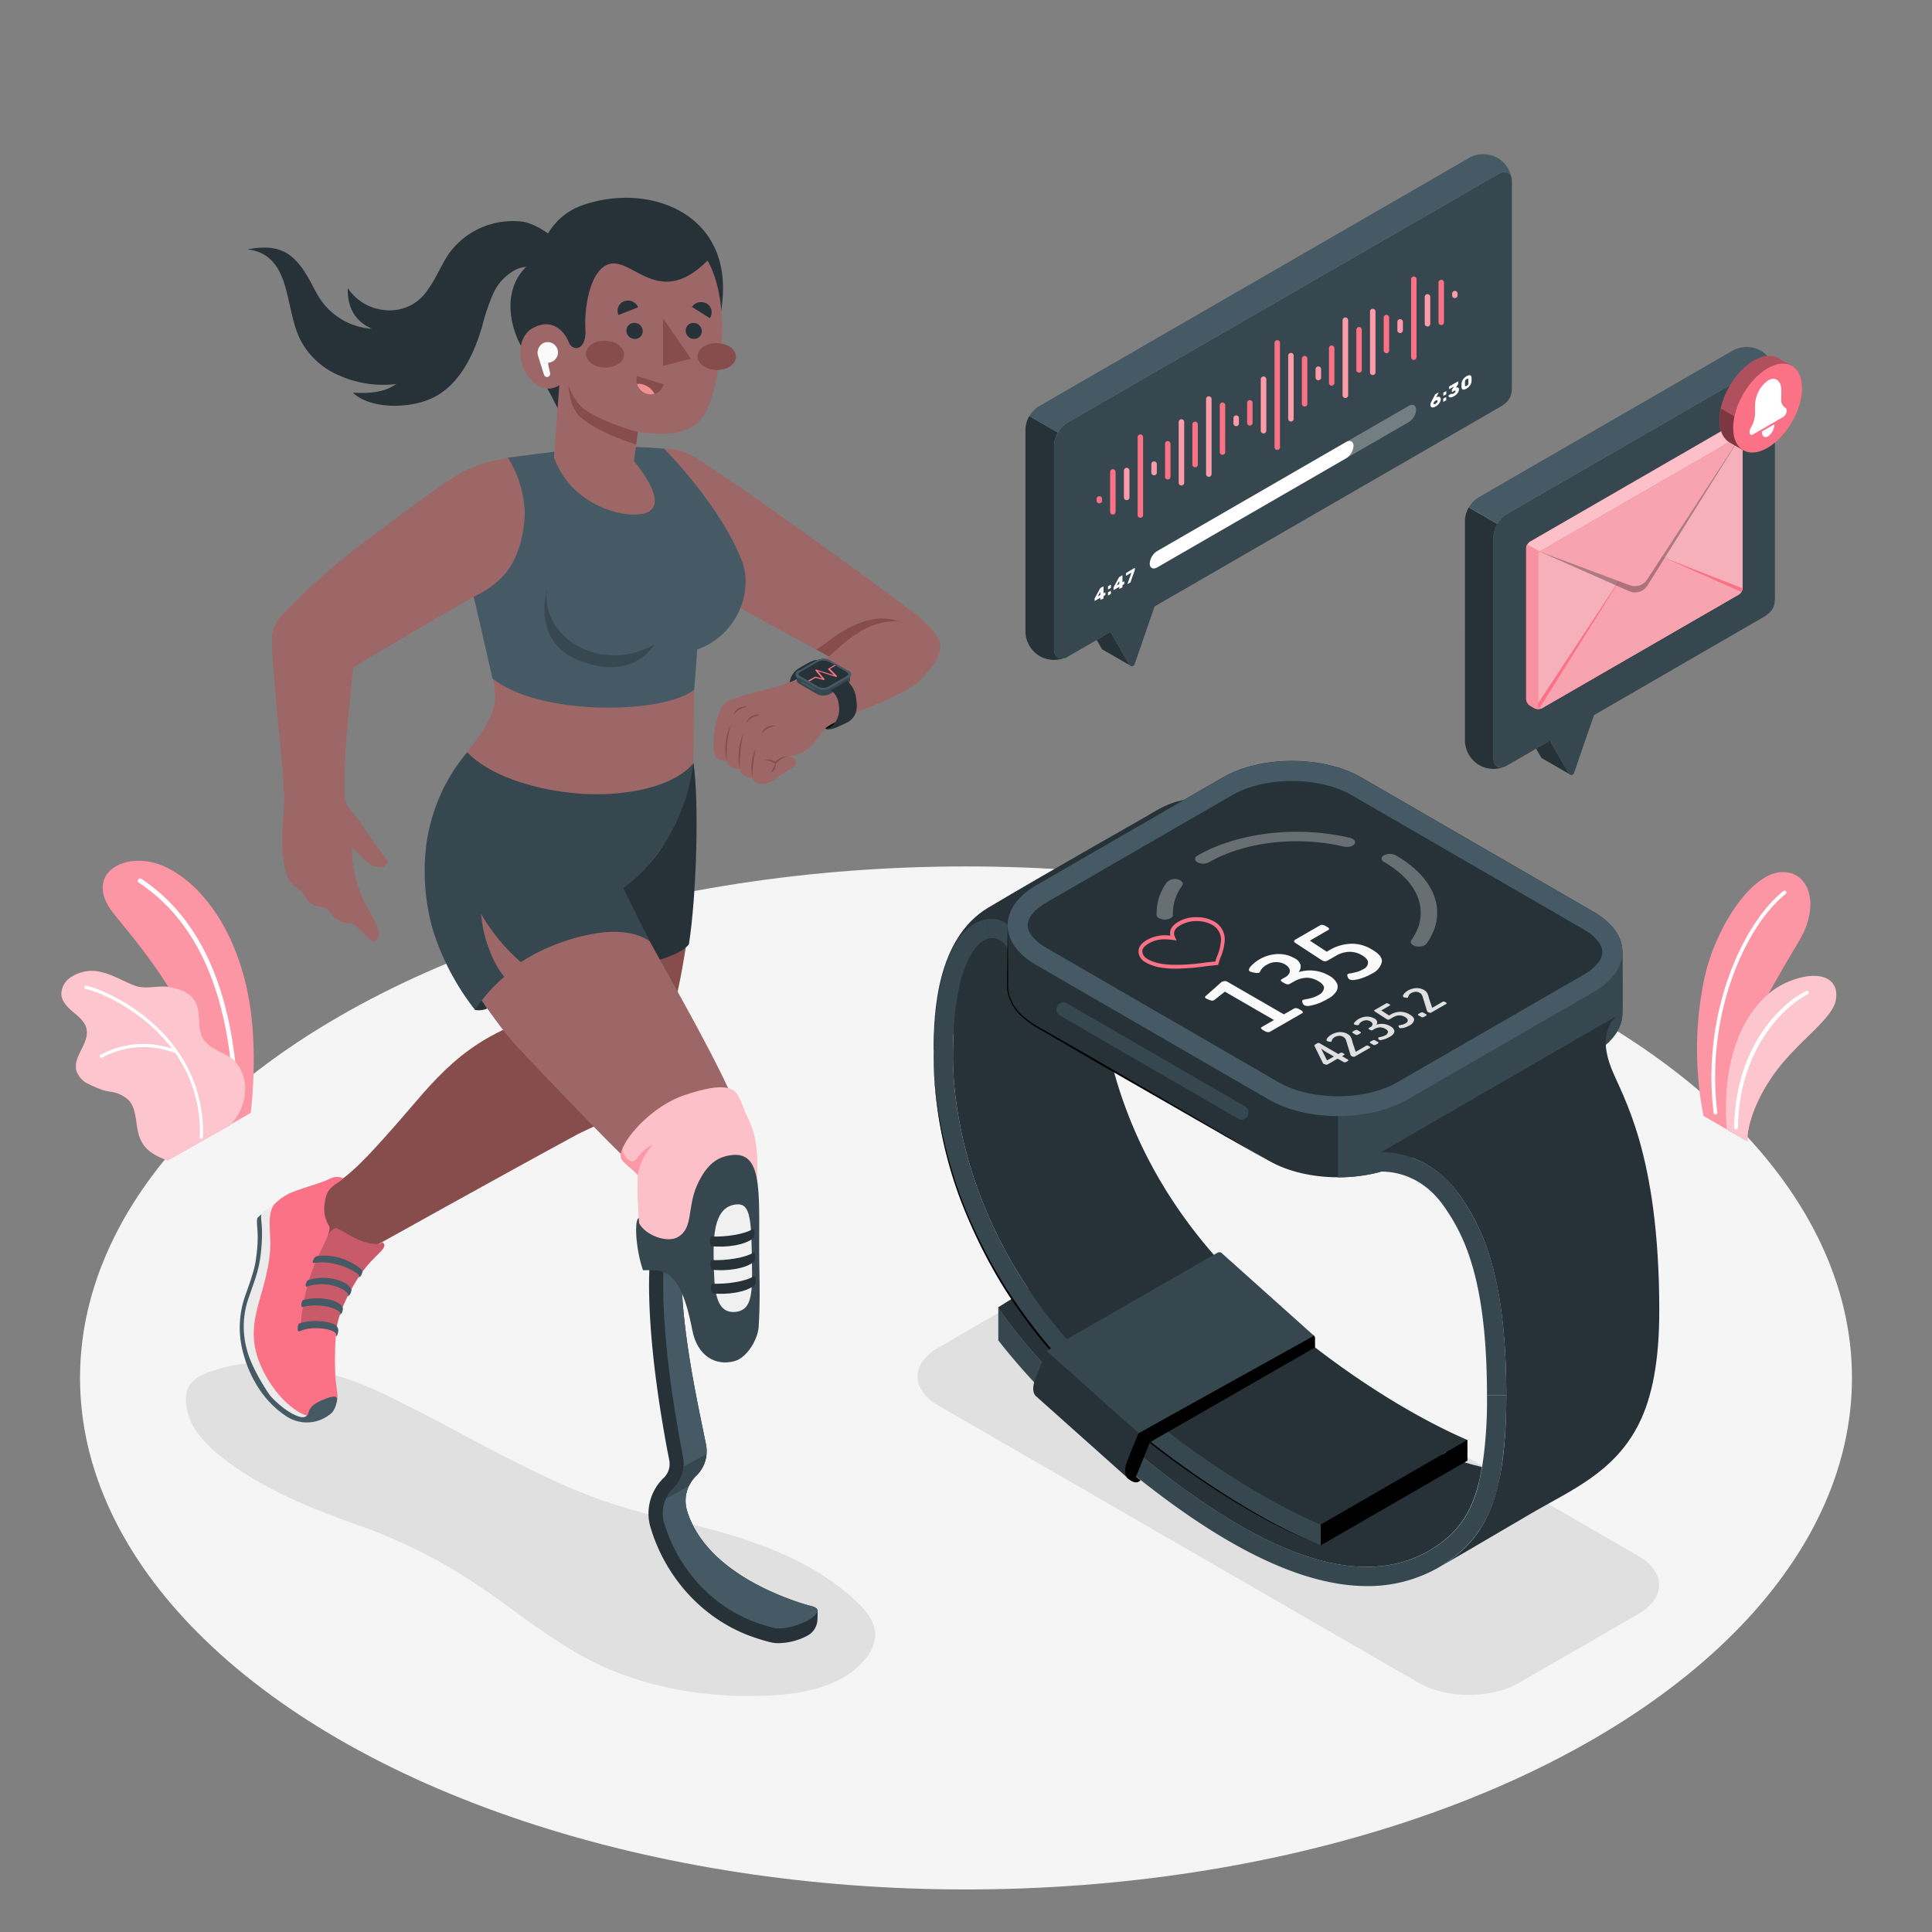 <svg xmlns="http://www.w3.org/2000/svg" viewBox="0 0 500 500"><rect x="0" y="0" width="500" height="500" fill="#808080" stroke="none"/><g id="freepik--Floor--inject-2"><ellipse id="freepik--floor--inject-2" cx="250" cy="356.61" rx="229.29" ry="132.38" style="fill:#f5f5f5"></ellipse></g><g id="freepik--Plants--inject-2"><g id="freepik--plants--inject-2"><path d="M465.92,242.93c-2.1,3.68-5.24,8.75-8.19,14.23-4.42,8.21-8.41,17.34-7.81,24.08l0,.69h0l-.52,10.36-.07,1.41-2.45-1.42-6-3.48a89,89,0,0,1-.14-33.82c2.36-13.54,11.84-28.42,19.83-29.23C468,225,471.16,233.75,465.92,242.93Z" style="fill:#FB7185"></path><path d="M465.92,242.93c-2.1,3.68-5.24,8.75-8.19,14.23-4.42,8.21-8.41,17.34-7.81,24.08l0,.69h0l-.52,10.36-.07,1.41-2.45-1.42-6-3.48a89,89,0,0,1-.14-33.82c2.36-13.54,11.84-28.42,19.83-29.23C468,225,471.16,233.75,465.92,242.93Z" style="fill:#fff;opacity:0.25"></path><path d="M444.15,288.42a.48.48,0,0,0,.29-.51c-3.13-25.07,7.2-48.19,17.7-56.56a.48.48,0,0,0,.07-.67.47.47,0,0,0-.67-.08c-10.67,8.51-21.22,32-18.05,57.43a.48.48,0,0,0,.54.42Z" style="fill:#fff"></path><path d="M475.11,258.8c-.83,4.86-9.66,10.58-15.49,18.45-5.27,7.11-7.56,14.31-7.37,18.15h0l-2.94-1.69-2.45-1.42c-1.34-17.78,4-29.35,10.88-35.12A20.08,20.08,0,0,1,463,254C470.73,250.87,476.1,253,475.11,258.8Z" style="fill:#FB7185"></path><path d="M475.11,258.8c-.83,4.86-9.66,10.58-15.49,18.45-5.27,7.11-7.56,14.31-7.37,18.15h0l-2.94-1.69-2.45-1.42c-1.34-17.78,4-29.35,10.88-35.12A20.08,20.08,0,0,1,463,254C470.73,250.87,476.1,253,475.11,258.8Z" style="fill:#fff;opacity:0.6"></path><path d="M449.48,292.25a.46.46,0,0,0,.29-.43c.3-20.37,12-31.48,18.11-34.5a.48.48,0,0,0-.42-.86c-6.78,3.34-18.34,14.55-18.65,35.35a.48.48,0,0,0,.48.48A.41.41,0,0,0,449.48,292.25Z" style="fill:#fff"></path></g><g id="freepik--plants--inject-2"><path d="M64.87,288l-9.12,5.26c-.52-26.75-17.88-46.35-26.25-56.71C21,226,32.76,219.67,42.67,224.3s18,16.51,21.29,31.93C66.8,269.42,65.35,284,64.87,288Z" style="fill:#FB7185"></path><path d="M64.87,288l-9.12,5.26c-.52-26.75-17.88-46.35-26.25-56.71C21,226,32.76,219.67,42.67,224.3s18,16.51,21.29,31.93C66.8,269.42,65.35,284,64.87,288Z" style="fill:#fff;opacity:0.25"></path><path d="M61,287.17h.12a.58.58,0,0,0,.56-.6c-.92-33.68-12.14-50.55-25.1-59.13a.59.59,0,0,0-.65,1c12.79,8.46,23.67,25,24.59,58.18A.59.59,0,0,0,61,287.17Z" style="fill:#fff"></path><path d="M15.89,257.47c.19,1.86,1.69,3.29,3.13,4.5s3,2.5,3.39,4.33c.79,3.7-3.59,7.11-2.64,10.77a5.87,5.87,0,0,0,3.09,3.44,37.7,37.7,0,0,0,3.63,1.55,16.62,16.62,0,0,0,1.82.44,8.52,8.52,0,0,1,5,2.22c2,2.2,1.76,5.57,2.48,8.46.86,3.47,2.92,5.5,7.64,7.15l16.15-9.16c4-4.1,5.45-11.12,1.74-15.89-2.22-2.86-6.39-3.23-8.49-6.09-1.89-2.57-.79-6.28-1.95-9.25s-4.23-4-7.13-4.49-6,.69-8.81-.34-5.46-2.71-8.39-3.44a9.8,9.8,0,0,0-8.46,1.42A5.21,5.21,0,0,0,15.89,257.47Z" style="fill:#FB7185"></path><path d="M15.89,257.47c.19,1.86,1.69,3.29,3.13,4.5s3,2.5,3.39,4.33c.79,3.7-3.59,7.11-2.64,10.77a5.87,5.87,0,0,0,3.09,3.44,37.7,37.7,0,0,0,3.63,1.55,16.62,16.62,0,0,0,1.82.44,8.52,8.52,0,0,1,5,2.22c2,2.2,1.76,5.57,2.48,8.46.86,3.47,2.92,5.5,7.64,7.15l16.15-9.16c4-4.1,5.45-11.12,1.74-15.89-2.22-2.86-6.39-3.23-8.49-6.09-1.89-2.57-.79-6.28-1.95-9.25s-4.23-4-7.13-4.49-6,.69-8.81-.34-5.46-2.71-8.39-3.44a9.8,9.8,0,0,0-8.46,1.42A5.21,5.21,0,0,0,15.89,257.47Z" style="fill:#fff;opacity:0.6"></path><path d="M46,272.05a.52.52,0,0,0-.13-.17C38.29,261.11,26.39,256,22.36,255.1a.44.44,0,0,0-.5.32.43.43,0,0,0,.32.51c3.81.85,14.87,5.57,22.31,15.45A23.22,23.22,0,0,0,26,273a.42.42,0,0,0,.21.77.36.36,0,0,0,.24-.07,22.47,22.47,0,0,1,18.93-1.14,35.33,35.33,0,0,1,6.32,21.73.42.42,0,0,0,.37.43h0a.42.42,0,0,0,.43-.41A36.1,36.1,0,0,0,46,272.05Z" style="fill:#fff"></path></g></g><g id="freepik--Shadows--inject-2"><path id="freepik--Shadow--inject-2" d="M367.16,435.52,242.85,363.75c-7.18-4.14-7.18-10.86,0-15l30.88-17.83c7.18-4.15,18.81-4.15,26,0L424,402.69c7.17,4.14,7.17,10.86,0,15l-30.89,17.83C386,439.67,374.34,439.67,367.16,435.52Z" style="fill:#e0e0e0"></path><path id="freepik--shadow--inject-2" d="M92.93,394.8a136.89,136.89,0,0,1,29.3,14.5c10.27,6.72,19.66,14.85,30.6,20.43,14.21,7.24,30.5,9.84,46.44,9.06,9-.45,18.83-2.4,24.58-9.37a10.29,10.29,0,0,0,2.66-6.26c0-3.4-2.35-6.31-4.82-8.64C208.52,402.07,190.18,397,172.5,393s-28.29-9-45.67-18c-7.44-3.85-14.77-8-22.26-11.62l-.18-.09A116.59,116.59,0,0,0,93,358a87.93,87.93,0,0,0-19.68-5,40.29,40.29,0,0,0-20,2.4,8.89,8.89,0,0,0-4.2,3,7.3,7.3,0,0,0-1,4.25A15.34,15.34,0,0,0,51.23,371a33.14,33.14,0,0,0,6.43,6.31C68,385.4,80.64,390.46,92.93,394.8Z" style="fill:#e0e0e0"></path></g><g id="freepik--Character--inject-2"><g id="freepik--character--inject-2"><g id="freepik--Bottom--inject-2"><path d="M179.45,197.44l-42.59,2.46s-3.23,13.84-4.45,24.35,4.8,20.85,4.8,20.85L139.85,263c-20.09,5.62-27.81,17.26-37.53,28.23-7.07,8-11.61,13.1-17.65,16.45s-8.42,5,.77,12.88c5,4.25,9.66,3,9.66,3s35.54-19.81,54.52-30.09h0c14.37-6.83,16.64-7.16,21.34-20.84C180.67,244.41,180.91,208.1,179.45,197.44Z" style="fill:#874c4c"></path><path d="M179.45,197.44l-43.83,2.43s-4.23,19.77-4.45,28.17,5.17,16.52,5.17,16.52l1.27,5.5c8.27,3.15,36.24.27,40.68-5.69C180.23,232.12,181,207.34,179.45,197.44Z" style="fill:#263238"></path><path d="M87.05,344c.77-5.58,4.8-12.27,6.79-14.94,3.59-4.8,6.9-6.17,5.16-7.56l-.78.43c-4.55.47-9.11-3.35-11-4s-5.49,6.7-7.57,12.5A39.49,39.49,0,0,0,77.45,345Z" style="fill:#FB7185"></path><g style="opacity:0.2"><path d="M87.05,344c.77-5.58,4.8-12.27,6.79-14.94,3.59-4.8,6.9-6.17,5.16-7.56l-.78.43c-4.55.47-9.11-3.35-11-4s-5.49,6.7-7.57,12.5A39.49,39.49,0,0,0,77.45,345Z"></path></g><path d="M80,366.63c-1,.89-2.34,1.06-7.22-2-4.32-2.73-7.12-9.1-9.09-15s-.22-13.25,1.63-17.45a35.4,35.4,0,0,0,2.28-14.37c-.2-3.14-.37-3.52.86-4.38,1.06-.75,2.34-1.56,2.34-1.56Z" style="fill:#ebebeb"></path><path d="M86.81,306.42c-2,1.58-2.52,2.57-2.85,5.51a8.18,8.18,0,0,0,1.16,5.27c1,1.56-2.62,6.5-4.78,12.88-1.51,4.43-2.9,12.48-2.31,13.42,1.75-1,6.46-.82,9.06,0a89.43,89.43,0,0,0-.3,12.62c.33,4.77,1.24,5.71-.35,7.45-.9,1-4.57,3.18-6.87,2.83-1.67-.25-7.83-3.74-11.86-12.49-3.75-8.15-1.54-13.75.39-20.77,1.61-5.86,2-9.71,1.85-12.37-.2-3.94-.48-6.68.88-8.9a13.29,13.29,0,0,1,5.39-3.56c3.61-1.35,6.56-2,9.33-3.34a3.89,3.89,0,0,1,3.33,0A10.22,10.22,0,0,1,86.81,306.42Z" style="fill:#FB7185"></path><path d="M84.26,362c-2.1.78-3.62,1.68-4.19,2.93-.27.61-.32,2.22-2.4,1.75-2.91-.67-6.86-4.32-7.84-5.61s-4.69-7.19-5.8-11.32A22.43,22.43,0,0,1,64.31,336c1.92-5.6,2.87-7.54,3.35-13.25s-.34-7.27,0-8.46a9.47,9.47,0,0,0-1.06.94c-.42,2.11.72,3.61-.46,11.27-.43,2.75-1.88,6.51-2.93,9.57a24.84,24.84,0,0,0-.18,14.42c1.44,5.3,4.76,11.82,10.8,15.85a9.62,9.62,0,0,0,11.62-.35c1.15-.71,1.73-2.93,1.79-3.76C87.33,361.08,86,361.33,84.26,362Z" style="fill:#455a64"></path><path d="M77.35,344.61c3.63-1.76,9.46-.54,9.59.63l0,.6s.45.07.62-1.53c-.11-1.13-.77-1.92-4-2.32a14.2,14.2,0,0,0-6.27.57S76.7,344.19,77.35,344.61Z" style="fill:#455a64"></path><path d="M78.18,338.26c5.35-1.28,9.71.75,9.91,1.55l-.12.36s.62.09.79-1.52c-.09-.6-1-1.85-3.89-2.4a14.92,14.92,0,0,0-6.51.22S77.62,337.66,78.18,338.26Z" style="fill:#455a64"></path><path d="M79.26,333c6.52-2,10.75,1.25,10.88,2.07l-.18.35s.63.15,1-1.44c0-.61-.82-1.91-3.65-2.76a13.63,13.63,0,0,0-7.63.07S78.75,332.37,79.26,333Z" style="fill:#455a64"></path><path d="M81.07,326.88c6-1,11.79,2.53,11.92,3.35l-.2.3s.65.2,1-1.39c0-.61-1-1.44-3.65-2.76a14.17,14.17,0,0,0-8.39-1.25S80.57,326.23,81.07,326.88Z" style="fill:#455a64"></path><path d="M210.26,415.74c-1.3-.33-2.57-.7-3.8-1.12-11.75-4-24.89-11.46-28.62-23.53a9,9,0,0,1,2.35-9.17,8.85,8.85,0,0,0,2.52-8.08c-2-10.24-7.66-34.25-6.12-51.72l-3.6-2.26-4.49,2.5-.19,2c-1.58,18,2.89,43.43,4.89,53.52a5,5,0,0,1-1.36,4.53A12.74,12.74,0,0,0,168.27,395c4,13.69,14.18,24.48,27,28.79,1.32.45,2.68.86,4.06,1.21a8.68,8.68,0,0,0,2,.25,16.44,16.44,0,0,0,7.57-1.91,4.91,4.91,0,0,0,2.66-4.28l.06-2.13v0C211.57,416.37,211.14,416,210.26,415.74Z" style="fill:#263238"></path><path d="M211.57,416.85v0c0,.7-.87,1.6-2.47,2.49-2.78,1.53-6.78,2.49-8.9,1.95-1.28-.34-2.55-.71-3.8-1.13-11.75-4-20.74-13.75-24.47-25.82a9,9,0,0,1,2.33-9.17,8.82,8.82,0,0,0,2.52-8.08c-2-10.24-6.36-35-4.82-52.43l4.63-2.57c-1.54,17.47,4.08,41.48,6.12,51.72a8.85,8.85,0,0,1-2.52,8.08,9,9,0,0,0-2.35,9.17c3.73,12.07,16.87,19.56,28.62,23.53,1.23.42,2.5.79,3.8,1.12C211.14,416,211.57,416.37,211.57,416.85Z" style="fill:#455a64"></path><path d="M178.31,384.57a9,9,0,0,1,1.88-2.65,8.77,8.77,0,0,0,2.65-5.62l-5.93,3.28a8.72,8.72,0,0,1-2.65,5.62,8.91,8.91,0,0,0-1.87,2.66Z" style="fill:#37474f"></path><path d="M122.26,199.5a178.91,178.91,0,0,0-8.83,16.63c-3.82,7.91-3.85,19.45,2.59,29.59,5.8,9.12,12.55,19.57,18.38,25.76,8.7,9.24,22,23,24.75,25.65s6.82,7.06,6.82,7.06a125.46,125.46,0,0,0-.2,14.53c1.78,2.93,6.8,5.35,14.69,6.32,7.31.9,14.11-2.89,14.11-2.89.73-11.49-.76-21.92-1.29-26.9-1.15-10.7-20.33-42.2-32.64-65.43,0,0,8.29-5,12.22-13.36a122,122,0,0,0,6.59-19Z" style="fill:#9e6767"></path><path d="M122.93,261.36a5.34,5.34,0,0,0,3.18-.36l-5.2-7.67Z" style="fill:#263238"></path><path d="M160.67,298.64c.58-3.9,8-12.34,16.35-15.17s11-2.19,12.57-1.42,2.3,3.75,3.54,6.47,3,6,2.79,13.91,0,20,0,20-16,9.8-30.32-3.28c0,0-.87-10.53-.45-15C162.55,301.36,160.37,300.64,160.67,298.64Z" style="fill:#FB7185"></path><path d="M160.67,298.64c.58-3.9,8-12.34,16.35-15.17s11-2.19,12.57-1.42,2.3,3.75,3.54,6.47,3,6,2.79,13.91,0,20,0,20-16,9.8-30.32-3.28c0,0-.87-10.53-.45-15C162.55,301.36,160.37,300.64,160.67,298.64Z" style="fill:#fff;opacity:0.55"></path><path d="M169,296.33c-3.16,1.09-4,4.08-5.22,4.24s-3-2.15-2.58-3.62a6.65,6.65,0,0,0-.54,1.69c-.3,2,1.88,2.72,4.48,5.53C165.23,301.21,167.74,297.18,169,296.33Z" style="fill:#FB7185;opacity:0.5"></path><path d="M165.32,315.22l.09,1.37c1.62,3.06,7.15,5.18,10,3.57,4.1-2.34,2.36-7.5,5-13.45,2.48-5.49,5.36-7.43,9.17-7.8,8.39-.79,6.66,11.46,6.93,28.6.1,5.9.2,9.62-.17,15.88-.18,3.07-2.91,7.92-6.19,8.85-4.84,1.36-9.69-1.18-11-8.09-3.26-16.9-8-15.38-12.74-15.41C164.46,323.12,164.13,315.55,165.32,315.22Z" style="fill:#37474f"></path><path d="M190,311.78c-4.6.86-5.49,6.46-5.3,14.17.16,6.54,0,14.09,5.59,13.57,4.87-.46,4.42-5.87,4.26-15.92S193.57,311.12,190,311.78Z" style="fill:#f0f0f0"></path><path d="M183.92,320c4,.18,8.93-.59,11-2,0,0,.74.43.18,2.28-2,2-7.6,2.68-11,2.21C183.3,321.58,183.92,320,183.92,320Z" style="fill:#263238"></path><path d="M184.06,326.1c4,.18,8.93-.59,11.05-2,0,0,.74.43.17,2.28-2,2-7.59,2.68-11,2.21C183.44,327.69,184.06,326.1,184.06,326.1Z" style="fill:#263238"></path><path d="M184.21,332.21c4,.18,8.93-.59,11-2,0,0,.74.43.18,2.28-2.05,2-7.6,2.68-11,2.21C183.58,333.8,184.21,332.21,184.21,332.21Z" style="fill:#263238"></path><path d="M120.91,194.69a46.09,46.09,0,0,0-9.38,18c-2.26,8-2.2,18.59.47,27.87a65.27,65.27,0,0,0,10.93,20.79,42.13,42.13,0,0,1,7.59-8.57c-2.64-3-5.54-9.74-6-16.27A48.68,48.68,0,0,0,134.79,249a51.75,51.75,0,0,1,20.84-7.65c8.91-1,12.53,2.3,12.53,2.3l-6.87-13.81s15.26-9.88,18.16-32.39Z" style="fill:#37474f"></path></g><g id="freepik--Top--inject-2"><path d="M211.93,171c-.78-.65-2.69.46-5.26,2a5,5,0,0,0-2.31,3.63,6.71,6.71,0,0,0,4.22-1.42A11.76,11.76,0,0,0,211.93,171Z" style="fill:#263238"></path><path d="M213.51,188.53c-.78-.44-1-.86.33-1.7s5.79-2.87,5.79-2.87l.63,1.81S214.92,189.14,213.51,188.53Z"></path><path d="M171.86,116.12c6.55.35,7.43,2,16.48,7.83,6,3.83,43.61,30.86,48.48,35,3.92,3.3-17.13,13.6-17.55,13.51s-42.57-23.22-42.57-23.22Z" style="fill:#9e6767"></path><path d="M213.83,180.21c-1.07-1.42-3.67-5-5.87-4.53-3.47.71-5.22,1.67-10.47,2.95-3.8.93-8.45,2.26-9.57,3.15-2.85,2.28-3.49,9.46-3.17,12.62s3.39,2.45,3.39,2.45c.16.66.66,2.14,3.21,2.14,0,.95,1.18,2.32,3.43,2.32.07,1.06,1.95,1.8,3.37,1.48,2-.46,4.39-2.66,5.72-3.41s2-1,2.11-1.63c.2-.82-.55-1.84-2.11-2a9.62,9.62,0,0,0,5.26-2,19.79,19.79,0,0,0,3.2-3.7,9.94,9.94,0,0,1,2.76-2.9c2.07-1.56.12-4.9-1-6.51Z" style="fill:#9e6767"></path><path d="M203.87,195.74a7.74,7.74,0,0,0-1.67.7,5.17,5.17,0,0,0-.71.52c-.22.19-.41.42-.66.64l-.13.11-.13-.11a6.17,6.17,0,0,0-2.74-.94,4.05,4.05,0,0,1,3,.62h-.26a5.86,5.86,0,0,1,1.49-1.13A4.47,4.47,0,0,1,203.87,195.74Z" style="fill:#874c4c"></path><path d="M199.53,199.94c.22-.45.46-.81.64-1.23a11.55,11.55,0,0,0,.53-1.27,2.08,2.08,0,0,1-.15,1.45A2.31,2.31,0,0,1,199.53,199.94Z" style="fill:#874c4c"></path><path d="M194.78,201.31a9.91,9.91,0,0,1-.24-3.87,10.22,10.22,0,0,1,1.11-3.72,24.57,24.57,0,0,0-.69,3.76A23.3,23.3,0,0,0,194.78,201.31Z" style="fill:#874c4c"></path><path d="M191.35,199a19.2,19.2,0,0,1-.13-4.67,14.54,14.54,0,0,1,1.12-4.54,36,36,0,0,0-.7,4.58C191.47,195.89,191.43,197.43,191.35,199Z" style="fill:#874c4c"></path><path d="M188.14,196.85a13.43,13.43,0,0,1,1.08-9.4,26.2,26.2,0,0,0-1,4.65A28.92,28.92,0,0,0,188.14,196.85Z" style="fill:#874c4c"></path><path d="M189.91,185.09a2.51,2.51,0,0,1,.41-1.07,2.69,2.69,0,0,1,.9-.78,4.52,4.52,0,0,1,2.25-.39l-1.07.34a6.32,6.32,0,0,0-1,.4A3.48,3.48,0,0,0,189.91,185.09Z" style="fill:#874c4c"></path><path d="M193.2,187.21a2.44,2.44,0,0,1,.42-1.08,2.67,2.67,0,0,1,.89-.78,4.51,4.51,0,0,1,2.25-.38l-1.07.34a5.47,5.47,0,0,0-1,.39A3.51,3.51,0,0,0,193.2,187.21Z" style="fill:#874c4c"></path><path d="M197.14,190.05a2.38,2.38,0,0,1,.41-1.08,2.51,2.51,0,0,1,.9-.78,4.52,4.52,0,0,1,2.25-.39c-.36.13-.72.24-1.07.34a6,6,0,0,0-1,.4A3.51,3.51,0,0,0,197.14,190.05Z" style="fill:#874c4c"></path><path d="M213,189c3.35-3.45,20.55-8.26,25.09-12.94,3.38-3.49,5.33-6.4,5.27-8.82-.07-2.64-2.56-5-7.22-9a45.07,45.07,0,0,0-14.1,6.06c-6.34,4-13.43,11.33-18.6,12.56Z" style="fill:#9e6767"></path><path d="M213.27,166.75c-.53.4-1.41,1-2,1.38,1.17.64,2.31,1.26,3.26,1.76.77-.7,1.86-1.63,2.9-2.56,4.77-4.3,9.61-6.87,15.17-6.51C225,158,217.06,163.84,213.27,166.75Z" style="fill:#874c4c"></path><path d="M219.29,173.51l-4.52-2.61a3.69,3.69,0,0,0-3.36,0l-4.53,2.61a1.2,1.2,0,0,0-.7,1V176a1.22,1.22,0,0,0,.7,1l4.53,2.61a3.69,3.69,0,0,0,3.36,0l4.52-2.61a1.18,1.18,0,0,0,.7-.94c0-.27,0-1.26,0-1.52A1.18,1.18,0,0,0,219.29,173.51Z" style="fill:#37474f"></path><path d="M206.88,173.51l4.53-2.61a3.69,3.69,0,0,1,3.36,0l4.52,2.61a1,1,0,0,1,0,2l-4.52,2.61a3.75,3.75,0,0,1-3.36,0l-4.53-2.61A1,1,0,0,1,206.88,173.51Z" style="fill:#455a64"></path><path d="M213.09,178a3,3,0,0,1-1.44-.34L207.12,175c-.29-.17-.45-.37-.45-.56s.16-.38.45-.55l4.53-2.61a3.22,3.22,0,0,1,2.88,0l4.52,2.61c.29.17.46.37.46.55s-.17.39-.46.56l-4.52,2.61A3,3,0,0,1,213.09,178Z" style="fill:#263238"></path><path d="M210.75,178.55l-.09,0-3.21-1.85a.17.17,0,0,1-.06-.23.17.17,0,0,1,.23-.07l3.21,1.85a.18.18,0,0,1,.06.24A.17.17,0,0,1,210.75,178.55Z" style="fill:#455a64"></path><path d="M215.93,172.13l-1.52.88a.18.18,0,0,0-.09.13.24.24,0,0,0,.05.14l1.46,1.46-4.58-1.45a.16.16,0,0,0-.19.07.17.17,0,0,0,0,.21l1.69,2-1.69-.43a.2.2,0,0,0-.13,0l-1.79,1,.35.2,1.55-.9,2.14.54a.17.17,0,0,0,.17-.28l-1.65-2,4.68,1.49a.18.18,0,0,0,.2-.08.17.17,0,0,0,0-.21l-1.78-1.8,1.49-.87Z" style="fill:#FB7185"></path><path d="M215,178.67c.68.37,2.1,1.69,2.17,4.72s-1.91,5.14-3.63,5.14c.5.5,2,.21,4-.74l1.65-.79a4.42,4.42,0,0,0,2.47-3.33,6.45,6.45,0,0,0,.06-1.34c-.11-2.4-.51-4.23-2.46-6.12Z" style="fill:#263238"></path><path d="M127.11,173.1c.54,3.18,1.8,6.76.44,10.7s-3.31,6.39-6.64,10.89c7.62,7.89,24.67,11.57,37.15,10.75,17.16-1.13,21.39-8,21.39-8l.23-20.68Z" style="fill:#9e6767"></path><path d="M192.06,145.32c-5.69-14.76-20.2-29.2-20.2-29.2a118.44,118.44,0,0,0-23.05.19c-6.26.68-11.85,1.4-17.31,2.14a23.17,23.17,0,0,0-9.4,11.8c-1.07,2.8-2.11,13.11-1.1,17.4,2.14,9,6.46,27.92,6.46,27.92,12.13,9.83,44.23,9.29,52.2,2.94,0,0,.45-5.49.78-10.41C191.3,164.16,194.84,152.53,192.06,145.32Z" style="fill:#455a64"></path><path d="M169.32,166.77a20.27,20.27,0,0,1-17.87,1.35c-9.44-3.94-10.66-12.52-9.81-15.82,0,0-4.26,13.23,7.48,18.29C163.82,176.91,169.32,166.77,169.32,166.77Z" style="opacity:0.2"></path><path d="M93,230.23a32.83,32.83,0,0,1-1.94-10.75,44.6,44.6,0,0,1,3.49,3.25,5.53,5.53,0,0,0,4.31,1.67c.8-.12,1.68-.82,1.41-1.58a1.56,1.56,0,0,0-.26-.45c-1.6-2.19-3.2-4.38-4.78-6.59A63.21,63.21,0,0,0,91.1,210a5.67,5.67,0,0,1-1.93-4c-.18-11,.76-18,2.25-33.28,0,0,22-13.16,31.78-18.58a24,24,0,0,0,7.43-5.55c2.93-3.37,5-9,5.19-16a28.91,28.91,0,0,0-4.32-14.07c-7,1.12-10.81,2.79-15.48,5.9-2.87,1.92-6.25,4.14-20.15,14.7a166.76,166.76,0,0,0-21,18.15c-4,3.93-4.54,5.25-4.49,9.18,0,3.31.3,5.15.95,13.66.54,7.06,1.32,12.89,1.88,20,.14,1.78.14,3.51.3,5.3.23,2.56-.36,7.46-.46,10a37.37,37.37,0,0,0,.39,7.68c.37,2.32,1,4.8,2.83,6.3a13.82,13.82,0,0,1,1.94,1.54c.55.65.82,1.51,1.38,2.17a6.31,6.31,0,0,0,3.49,1.63,4.45,4.45,0,0,1,1.67.63,7.13,7.13,0,0,1,1.16,1.35,6,6,0,0,0,4.3,2.19,3.09,3.09,0,0,1,1.17.18,2.49,2.49,0,0,1,.61.47l4,3.84c.23.21.5.44.8.37a.81.81,0,0,0,.42-.28,2.68,2.68,0,0,0,.82-2.44c-.42-2.05-1.66-3.82-2.7-5.65A32.49,32.49,0,0,1,93,230.23Z" style="fill:#9e6767"></path><path d="M187,77.21A36.2,36.2,0,0,1,184.28,89c-.6,1.36-33.21,15.5-39.09,18.4,0,0-4.81-10-8.66-15.2-5.79-7.88-6.86-20.28,2.78-25.36,0,0,1.54-10.17,11.31-13.68C167.33,47.19,188.87,54.68,187,77.21Z" style="fill:#263238"></path><path d="M116.75,64.88c-2.36,3-3.35,6.39-6.22,10.37a11.64,11.64,0,0,1-10.11,5.06A12.92,12.92,0,0,1,90,74.55c-.14,5.71,2.5,8.91,6.29,10.54a17.5,17.5,0,0,1-13.45-7.73c-1.19-1.82-2.09-3.82-3.19-5.7C75.71,65,71.92,63.07,64,64.54c5,.57,7.7,3.48,9.36,8.2s2.24,11.56,4.74,15.89a20.2,20.2,0,0,0,9.94,8.65,27.81,27.81,0,0,0,14.52,2.1c-3.23,2.31-7.25,2.43-11.22,2.25,4.14,4,13.5,4.28,19.69,1.76,7.45-3,11.46-11.13,13.73-18.85a52.06,52.06,0,0,1,2.9-8.57,12.68,12.68,0,0,1,6.18-6.34c3.32-1.37,5.42,0,8.19,1.35,1.59-1.89,4-4.45,3.31-6.43-1.08-3.35-7.11-6.78-10.07-7.17A20.4,20.4,0,0,0,116.75,64.88Z" style="fill:#263238"></path><path d="M183.09,67.45s5.85,8.75,3,26.67c-1.84,11.58-4,15.84-9.79,17.57-2.56.77-7.65.72-11.22,0l-1,7.68s11.5,13.15.86,13.77c-5.31.3-11.57-2.23-15.8-6.07a21.76,21.76,0,0,1-5.78-8.72l1.39-18.65s-3.71,2.69-7.35-1.4c-4-4.49-3.37-11.13.26-13.26,5.34-3.11,8.56,1,9.54,3.52s4.66,2.23,4.31-3.4,1.23-15.48,6.2-16.83C163.86,66.7,170.6,80,183.09,67.45Z" style="fill:#9e6767"></path><path d="M144.4,91.13a2.63,2.63,0,0,1-1.06,2.2,2.74,2.74,0,0,1-1.31.52c-.28,0-.17.47.13,1.79l.19.84a.86.86,0,0,1-.56,1.06h0a.84.84,0,0,1-1-.55l-1.52-4.83a2.79,2.79,0,0,1,1.72-3.52A2.68,2.68,0,0,1,144.4,91.13Z" style="fill:#fafafa"></path><path d="M151.62,91.54c0,1.92,2.14,3.52,4.89,3.58s5-1.43,5-3.35-2.14-3.52-4.88-3.59S151.67,89.62,151.62,91.54Z" style="fill:#874c4c"></path><path d="M180.53,92.15c-.05,1.92,2.14,3.52,4.88,3.59s5-1.44,5.05-3.36-2.14-3.52-4.89-3.58S180.57,90.23,180.53,92.15Z" style="fill:#874c4c"></path><path d="M164.88,97.34l6.89,2.13a3.53,3.53,0,0,1-4.44,2.51A3.77,3.77,0,0,1,164.88,97.34Z" style="fill:#874c4c"></path><path d="M165.15,79.52l-5.07,2a2.61,2.61,0,0,1,1.4-3.54A2.88,2.88,0,0,1,165.15,79.52Z" style="fill:#263238"></path><path d="M179.07,79.42l4.63,2.92a2.62,2.62,0,0,0-.75-3.73A2.89,2.89,0,0,0,179.07,79.42Z" style="fill:#263238"></path><polygon points="171.57 82.34 171.57 94.7 178.81 92.83 171.57 82.34" style="fill:#874c4c"></polygon><path d="M165.08,111.73c-3.12-.64-10.36-3.2-14.07-6-2-1.49-3.48-4.66-3.92-6.07,0,0,.17,5.6,3.08,8.23,4.6,4.18,14.49,7.19,14.49,7.19Z" style="fill:#874c4c"></path><path d="M177.47,85.33a2.14,2.14,0,0,0,1.82,2.36,2,2,0,0,0,2.32-1.75,2.14,2.14,0,0,0-1.82-2.35A2,2,0,0,0,177.47,85.33Z" style="fill:#263238"></path><path d="M162.13,85.33A2.14,2.14,0,0,0,164,87.69a2,2,0,0,0,2.32-1.75,2.14,2.14,0,0,0-1.82-2.35A2,2,0,0,0,162.13,85.33Z" style="fill:#263238"></path><path d="M164.87,99.35a3.94,3.94,0,0,1,.84,0,5,5,0,0,1,3.7,2.58,3.43,3.43,0,0,1-2.08,0A3.65,3.65,0,0,1,164.87,99.35Z" style="fill:#f28f8f"></path></g></g></g><g id="freepik--Device--inject-2"><g id="freepik--Smartwatch--inject-2"><path d="M296.4,211.43c-4.06,2.34-24.48,13.87-40.62,23.45-13.41,8-14.16,27.38-14.16,36.82l75.09-62.62C307.63,203.84,300.47,209.08,296.4,211.43Z" style="fill:#263238"></path><path d="M384.83,361.15a111.79,111.79,0,0,1-1.26,18.5c-.29,1.75-.64,3.36-1,4.84-2.45,9.08-6.87,13.48-13.21,17.14-16.8,9.14-39.69,2.31-71-22.46-28.59-22.63-40-40.82-40-40.82v8.53c5.68,7.32,17.37,20.74,36.92,36.21,23.15,18.31,42.49,27.39,58.55,27.39A36.91,36.91,0,0,0,371.71,406l.11-.06c8.2-4.73,13.09-10.77,15.67-20.59.39-1.53.74-3.15,1-4.88a117.52,117.52,0,0,0,1.31-19.34Z" style="fill:#37474f"></path><path d="M337.92,354.44c-28.59-22.62-40-40.81-40-40.81L258.3,338.35s11.44,18.19,40,40.82c31.3,24.77,54.19,31.6,71,22.46,6.34-3.66,10.76-8.06,13.21-17.14.4-1.48.75-3.09,1-4.84C370.79,376.8,355.72,368.52,337.92,354.44Z" style="fill:#263238"></path><path d="M341.8,394.55v5.39s-26.25-9.5-58-38.42-42.18-64.2-42.18-87.91,6.26-34.51,13.77-35.71l.79,4.94c-4.36.69-9.56,9.19-9.56,30.77,0,11.09,2.93,49.93,40.55,84.21C313.18,381.51,335.58,391.93,341.8,394.55Z" style="fill:#37474f"></path><path d="M341.8,399.94a139.29,139.29,0,0,1-19.07-9.38c-6.13-3.56-12.06-7.47-17.82-11.62s-11.28-8.6-16.67-13.22l-4-3.51c-1.33-1.18-2.58-2.45-3.87-3.66-2.62-2.4-5-5.08-7.4-7.66a142.15,142.15,0,0,1-12.77-17A133.49,133.49,0,0,1,250.39,315a108.24,108.24,0,0,1-8.77-41.38,100.1,100.1,0,0,0,2.58,21.06,116.53,116.53,0,0,0,6.49,20.2,134.33,134.33,0,0,0,9.88,18.77,142.93,142.93,0,0,0,12.78,16.92c2.43,2.58,4.74,5.26,7.35,7.66,1.28,1.22,2.52,2.48,3.84,3.66l4,3.53c5.36,4.63,10.85,9.12,16.6,13.26s11.64,8.09,17.74,11.68A140.88,140.88,0,0,0,341.8,399.94Z"></path><path d="M325.11,335.92c-37.62-34.28-40.55-73.13-40.55-84.22,0-16.52,7.73-22.62,11.59-26.35a6.49,6.49,0,0,1,3.37-1.95l-.79-4.94a11.76,11.76,0,0,0-6.52,3.77,25.93,25.93,0,0,0-5.1,8.34l-30.93,12.27c-4.36.69-9.56,9.19-9.56,30.77,0,11.09,2.93,49.93,40.55,84.21,26,23.69,48.41,34.11,54.63,36.73l32.57-18.8c3.44,1.59,5.37,2.29,5.37,2.29v-5.39C373.52,370,351.12,359.61,325.11,335.92Z" style="fill:#263238"></path><path d="M256.18,242.84a4.24,4.24,0,0,1,4.62,3v-6.41s-1.39-2-5.41-1.54Z" style="fill:#37474f"></path><polygon points="379.74 372.65 379.74 378.04 341.8 399.94 341.8 394.55 374.37 375.75 379.74 372.65"></polygon><path d="M273.75,352.12l-2.87-2.52s-1.67,4-3,7.4c-.73,1.9-.57,3.49.08,4.19h0l0,0,.13.12L292,382.66l2.72-11.76Z" style="fill:#263238"></path><path d="M294,382.15l1.18.94c-1.26,1.3-2.8-.1-3.24-.42-.8-.57-1.07-2.28-.27-4.37,1.32-3.43,3-7.4,3-7.4l44.24-25.39a.94.94,0,0,1,1.42.82v2.39l-42.72,24.53Z"></path><path d="M316.33,324.44a.92.92,0,0,0-.25-.23h0a1,1,0,0,0-1,0l-44.24,25.4,23.82,21.3,45.4-25.22Z" style="fill:#37474f"></path><path d="M412.46,236l-60.14-34.8c-9.91-5.71-26-5.71-35.87,0l-48.24,27.86c-5,2.86-7.42,6.6-7.41,10.35,0,2.76,0,13.11,0,15.88,0,3.73,2.48,7.45,7.41,10.3l60.15,34.8c9.9,5.72,26,5.72,35.86,0l48.24-27.85c4.81-2.78,7.28-6.39,7.41-10,.11-2.87,0-13.41,0-16.16C419.89,242.64,417.42,238.89,412.46,236Z" style="fill:#263238"></path><path d="M260.8,239.44l.12,12.33v3.09a9.4,9.4,0,0,0,.41,3,11.71,11.71,0,0,0,3.35,5,25,25,0,0,0,5.05,3.44l5.35,3.07,10.69,6.14,21.31,12.43,10.65,6.21,10.62,6.28-10.74-6.07-10.7-6.14-21.39-12.28-10.65-6.21-5.33-3.1a25,25,0,0,1-5.08-3.53,12,12,0,0,1-3.4-5.15,9.5,9.5,0,0,1-.41-3.08v-3.09Z"></path><path d="M346.29,273.61v31.1c6.49,0,13-1.43,17.93-4.29l48.24-27.85c4.81-2.78,7.28-6.39,7.41-10,.11-2.87,0-13.41,0-16.16,0-3.75-2.46-7.5-7.42-10.36l-12.53-7.29Z" style="fill:#37474f"></path><path d="M268.21,229.09l48.24-27.86c9.91-5.71,26-5.71,35.87,0L412.46,236c9.91,5.72,9.91,15,0,20.71l-48.24,27.85c-9.9,5.72-26,5.72-35.86,0l-60.15-34.8C258.3,244.08,258.3,234.81,268.21,229.09Z" style="fill:#455a64"></path><path d="M346.29,283.71c-5.79,0-11.38-1.31-15.35-3.6l-60.14-34.8c-3.08-1.77-4.84-3.92-4.84-5.87s1.76-4.09,4.84-5.87L319,205.72c4-2.29,9.55-3.6,15.34-3.6s11.39,1.31,15.35,3.6l60.15,34.8c3.07,1.77,4.84,3.91,4.84,5.87s-1.77,4.09-4.84,5.87l-48.25,27.85C357.68,282.4,352.08,283.71,346.29,283.71Z" style="fill:#263238"></path><path d="M321.33,289.75a1.79,1.79,0,0,1-.91-.25l-46.09-26.68a1.81,1.81,0,0,1,1.81-3.14l46.09,26.68a1.82,1.82,0,0,1-.9,3.39Z" style="fill:#37474f"></path><g style="opacity:0.3"><path d="M302.05,228.26a13.42,13.42,0,0,0-2.72,8.52c0,.79,1.34,1.35,2.66,1.15h0c.93-.14,1.6-.63,1.57-1.18a11.91,11.91,0,0,1,2.35-7.49c.4-.56.12-1.25-.78-1.57A2.93,2.93,0,0,0,302.05,228.26Z" style="fill:#fff"></path><path d="M347.77,219.1a3.3,3.3,0,0,0,2.29-.27,1.44,1.44,0,0,0,.47-.4c.44-.63-.08-1.34-1.16-1.6-13.58-3.2-29-1.41-39.41,4.58l-.08.05c-.82.47-.79,1.22,0,1.7a3.37,3.37,0,0,0,3,0C322.11,217.85,335.78,216.26,347.77,219.1Z" style="fill:#fff"></path><path d="M358.17,221.35a.92.92,0,0,0,0,1.73l.1.06c9.2,5.3,11.93,13.22,7,20.15-.45.63.07,1.34,1.15,1.6a3.33,3.33,0,0,0,2.3-.27,1.39,1.39,0,0,0,.46-.4c5.62-7.85,2.52-16.8-7.88-22.81l-.11-.06A3.28,3.28,0,0,0,358.17,221.35Z" style="fill:#fff"></path></g><path d="M304.36,250.69c-2.71,0-5.58-.29-7.83-1.61a3.36,3.36,0,0,1-1.89-2.65c-.05-1.19.54-2.1,1.9-3a9.52,9.52,0,0,1,6.34-1.28c-.33-1.5.48-2.77,2.41-3.78a9,9,0,0,1,4.58-1h0a8.82,8.82,0,0,1,4.14,1,5.3,5.3,0,0,1,2.86,5.79,12.27,12.27,0,0,1-1.07,3.8l-.56,1.76-2.92.31a56.07,56.07,0,0,1-6.35.6C305.46,250.68,304.91,250.69,304.36,250.69Zm-2.89-7.59a7.83,7.83,0,0,0-4.39,1.2c-1.31.83-1.47,1.48-1.44,2.06a2.42,2.42,0,0,0,1.4,1.86c2.49,1.45,5.91,1.54,8.92,1.44a57.44,57.44,0,0,0,6.27-.59l2.29-.24.38-1.19a11.75,11.75,0,0,0,1-3.55,4.35,4.35,0,0,0-2.36-4.82,7.84,7.84,0,0,0-3.65-.89h0a8.17,8.17,0,0,0-4.1.91c-2.26,1.18-2.12,2.32-1.68,3.28l.38.84-.91-.14A14.06,14.06,0,0,0,301.47,243.1Z" style="fill:#FB7185"></path><path d="M328.06,267.11a2.22,2.22,0,0,1-.82-.31l-.32-.19a1.22,1.22,0,0,1-.55-.47c-.05-.13,0-.26.22-.37l3.1-1.79L317,256.64l-2.83,2.23a1.23,1.23,0,0,1-.93,0,5.47,5.47,0,0,1-1.15-.5c-.28-.16-.3-.36-.05-.6l4.06-3.6a1.9,1.9,0,0,1,.73-.24,1.11,1.11,0,0,1,.66.06l14.78,8.53,2.57-1.48a1,1,0,0,1,.65-.13,2.24,2.24,0,0,1,.81.31l.33.19a1.24,1.24,0,0,1,.54.47c.05.13,0,.26-.22.37L328.7,267A1,1,0,0,1,328.06,267.11Z" style="fill:#fafafa"></path><path d="M341.43,259.59a12.2,12.2,0,0,1-2.33.67,2.41,2.41,0,0,1-1.5-.07,1.26,1.26,0,0,1-.52-.72c-.12-.34-.09-.56.07-.66a4,4,0,0,1,.8-.2,14.5,14.5,0,0,0,1.72-.41,7.37,7.37,0,0,0,1.57-.69,2.5,2.5,0,0,0,1.4-1.68c.11-.65-.39-1.29-1.5-1.93a5.69,5.69,0,0,0-3.16-.85,7,7,0,0,0-3.16,1l-1,.56a1,1,0,0,1-.65.13,2.21,2.21,0,0,1-.82-.32l-.32-.18c-.31-.18-.49-.34-.53-.47s0-.25.23-.36l.82-.48a2.35,2.35,0,0,0,1.19-1.21,1.35,1.35,0,0,0-.17-1.2,2.87,2.87,0,0,0-1-.93,4.7,4.7,0,0,0-2.19-.6,4.83,4.83,0,0,0-2.59.72,3.75,3.75,0,0,0-1.61,1.59,1.34,1.34,0,0,1-.3.43,2.14,2.14,0,0,1-1.14,0,3.59,3.59,0,0,1-1.27-.33q-.62-.36.27-1.35a9.14,9.14,0,0,1,2.26-1.8,9.82,9.82,0,0,1,4.6-1.34,8.13,8.13,0,0,1,4.43,1.09,2.85,2.85,0,0,1,1.54,1.68,2.13,2.13,0,0,1-.45,1.81l.09.05a9.85,9.85,0,0,1,3.77-.34,9.55,9.55,0,0,1,3.87,1.23,4.87,4.87,0,0,1,2.12,2,2.21,2.21,0,0,1-.11,2.1,5.47,5.47,0,0,1-2.08,1.89A17.29,17.29,0,0,1,341.43,259.59Z" style="fill:#fafafa"></path><path d="M352.67,253.07a9.76,9.76,0,0,1-2.11.52,2.18,2.18,0,0,1-1.29-.12,1.23,1.23,0,0,1-.52-.73c-.11-.35-.09-.57.08-.67a2.53,2.53,0,0,1,.69-.17c.63-.11,1.2-.25,1.72-.39a6.9,6.9,0,0,0,1.6-.7,1.94,1.94,0,0,0,1.21-1.71c0-.66-.56-1.29-1.6-1.9a6.28,6.28,0,0,0-3.3-.87,7.26,7.26,0,0,0-3.47,1.06l-2,1.15a1.54,1.54,0,0,1-.8.24,1.81,1.81,0,0,1-.79-.27l-6.79-4.44c-.27-.17-.4-.33-.4-.48s.14-.31.42-.48l6.3-3.63a1,1,0,0,1,.64-.13,2.22,2.22,0,0,1,.82.31l.4.23c.28.17.44.31.48.44s0,.25-.23.36L339,243.44l4.36,2.86.89-.51a11.72,11.72,0,0,1,5.12-1.54,9.8,9.8,0,0,1,5.66,1.47c1.92,1.1,2.78,2.21,2.58,3.3a4.61,4.61,0,0,1-2.55,2.95A13.31,13.31,0,0,1,352.67,253.07Z" style="fill:#fafafa"></path><path d="M347.73,274.86l-1.55-.89-2.65,1.53a.75.75,0,0,1-.46,0,2.51,2.51,0,0,1-.56-.2.41.41,0,0,1-.1-.09l-2.25-4.57c0-.11.06-.24.31-.39l.32-.18a.68.68,0,0,1,.71-.09l4.87,2.81.54-.31a.48.48,0,0,1,.29-.06,1,1,0,0,1,.37.14l.15.09q.21.12.24.21c0,.06,0,.12-.1.17l-.54.31,1.54.89c.19.11.14.25-.14.41l-.28.17A.7.7,0,0,1,347.73,274.86Zm-2.51-1.44-1.92-1.1a10.59,10.59,0,0,1-1.3-.89l-.07,0,1.51,3Z" style="fill:#e0e0e0"></path><path d="M350.21,273.48a2.09,2.09,0,0,1-.5-.21q-.13-.07-.15-.12l-1.11-3.63a2.88,2.88,0,0,0-.32-.75,1.64,1.64,0,0,0-.5-.43,1.93,1.93,0,0,0-1.08-.26,2.37,2.37,0,0,0-1.11.32,1.67,1.67,0,0,0-.53.44,2.52,2.52,0,0,0-.27.52c0,.12-.05.19-.1.21a.88.88,0,0,1-.53,0,1.58,1.58,0,0,1-.55-.14.33.33,0,0,1-.13-.44,1.82,1.82,0,0,1,.46-.65,4,4,0,0,1,.79-.59,4.71,4.71,0,0,1,2.14-.64,3.69,3.69,0,0,1,2,.47,2.47,2.47,0,0,1,.62.48,1.92,1.92,0,0,1,.39.66,7.73,7.73,0,0,1,.33,1.13l.8,2.36,2.71-1.57a.49.49,0,0,1,.29-.06,1.08,1.08,0,0,1,.37.14l.14.08a.5.5,0,0,1,.25.22c0,.06,0,.11-.1.17l-3.94,2.27A.59.59,0,0,1,350.21,273.48Z" style="fill:#e0e0e0"></path><path d="M350.88,267.79l-.82-.48c-.19-.11-.12-.26.21-.44l.25-.15q.5-.29.78-.12l.82.47c.19.11.11.26-.21.45l-.25.14C351.33,267.86,351.07,267.9,350.88,267.79Zm4.55,2.62-.82-.47q-.28-.17.21-.45l.25-.14c.33-.19.59-.23.77-.13l.83.48c.18.11.11.26-.22.45l-.25.14C355.87,270.48,355.62,270.52,355.43,270.41Z" style="fill:#e0e0e0"></path><path d="M358.69,268.81a6.08,6.08,0,0,1-1.06.31,1.08,1.08,0,0,1-.68,0,.54.54,0,0,1-.24-.32c0-.16,0-.26,0-.3a1.19,1.19,0,0,1,.36-.09c.28-.06.54-.12.78-.19a3.93,3.93,0,0,0,.71-.31,1.16,1.16,0,0,0,.64-.77c.05-.29-.18-.58-.68-.87a2.66,2.66,0,0,0-1.44-.39,3.24,3.24,0,0,0-1.43.46l-.44.25a.43.43,0,0,1-.29.06,1.05,1.05,0,0,1-.38-.14l-.14-.09q-.22-.12-.24-.21c0-.06,0-.11.1-.16l.37-.22a1,1,0,0,0,.54-.55.63.63,0,0,0-.07-.55,1.48,1.48,0,0,0-.47-.42,2.2,2.2,0,0,0-1-.27,2.28,2.28,0,0,0-1.18.33,1.94,1.94,0,0,0-.49.37,2.19,2.19,0,0,0-.24.35.68.68,0,0,1-.14.2,1.09,1.09,0,0,1-.51,0,2,2,0,0,1-.58-.15c-.19-.11-.15-.31.12-.61a3.92,3.92,0,0,1,1-.82,4.51,4.51,0,0,1,2.09-.61,3.75,3.75,0,0,1,2,.49,1.32,1.32,0,0,1,.7.77.94.94,0,0,1-.21.82l.05,0A4.35,4.35,0,0,1,358,265a4.13,4.13,0,0,1,1.76.56,2.23,2.23,0,0,1,1,.91,1,1,0,0,1-.05.95,2.45,2.45,0,0,1-.95.86A8.14,8.14,0,0,1,358.69,268.81Z" style="fill:#e0e0e0"></path><path d="M363.79,265.85a4.17,4.17,0,0,1-1,.23.93.93,0,0,1-.59-.05.62.62,0,0,1-.24-.33c-.05-.16,0-.26,0-.3a.81.81,0,0,1,.31-.08c.29-.05.55-.12.78-.18a3.07,3.07,0,0,0,.73-.32.87.87,0,0,0,.55-.77c0-.3-.26-.59-.73-.86a2.82,2.82,0,0,0-1.5-.4,3.24,3.24,0,0,0-1.57.48l-.9.52a.73.73,0,0,1-.36.11.7.7,0,0,1-.36-.12l-3.09-2c-.12-.08-.18-.15-.18-.22s.07-.14.19-.21l2.86-1.65a.39.39,0,0,1,.3-.06,1.08,1.08,0,0,1,.37.14l.18.1c.13.08.2.14.22.2s0,.12-.11.17l-2.16,1.25,2,1.3.41-.24a5.24,5.24,0,0,1,2.32-.7,4.57,4.57,0,0,1,2.57.67q1.31.75,1.17,1.5a2.08,2.08,0,0,1-1.16,1.34A6.51,6.51,0,0,1,363.79,265.85Z" style="fill:#e0e0e0"></path><path d="M367.88,263.22l-.82-.47q-.29-.17.21-.45l.25-.14q.5-.29.78-.12l.82.47c.19.11.11.26-.22.45l-.24.14Q368.17,263.39,367.88,263.22Z" style="fill:#e0e0e0"></path><path d="M370,262.08a2.17,2.17,0,0,1-.51-.2c-.09-.05-.13-.09-.14-.12l-1.12-3.64a2.26,2.26,0,0,0-.32-.74,1.34,1.34,0,0,0-.5-.43,2,2,0,0,0-1.07-.27,2.46,2.46,0,0,0-1.11.33,1.61,1.61,0,0,0-.54.44,2.79,2.79,0,0,0-.26.52.34.34,0,0,1-.1.21,1,1,0,0,1-.53,0,1.56,1.56,0,0,1-.55-.13.33.33,0,0,1-.13-.44,1.82,1.82,0,0,1,.45-.65,4.22,4.22,0,0,1,.79-.6,4.62,4.62,0,0,1,2.15-.63,3.7,3.7,0,0,1,2,.46,2.48,2.48,0,0,1,.62.49,2.1,2.1,0,0,1,.39.66,11.12,11.12,0,0,1,.33,1.12l.8,2.36,2.71-1.56a.42.42,0,0,1,.29-.07,1,1,0,0,1,.36.14l.15.09a.62.62,0,0,1,.25.21c0,.06,0,.12-.11.17l-3.94,2.28C370.27,262.15,370.14,262.14,370,262.08Z" style="fill:#e0e0e0"></path><path d="M429.42,339.25c0,12.92-1.83,22.34-5.26,29.19-6.39,12.74-17.64,17.2-28.11,23.37-13.64,8-21.56,12.62-23.66,13.82,11.8-7,17.44-17.06,17.44-44.48,0-32.12-6.77-44.34-12.19-52-5-7-12.18-10.93-20.31-10.93L418.26,263c-2,2-4.19,5.86-1.31,13.31S429.42,298.05,429.42,339.25Z" style="fill:#263238"></path><path d="M377.65,309.13a24.88,24.88,0,0,0-15.32-10.42,24.3,24.3,0,0,0-5-.51v5c6.46,0,12.22,3.13,16.23,8.81,5.14,7.3,11.27,18.61,11.27,49.14h5C389.83,330.64,384,318.12,377.65,309.13Z" style="fill:#37474f"></path></g></g><g id="freepik--Notification--inject-2"><g id="freepik--notification--inject-2"><g id="freepik--speech-bubble--inject-2"><path d="M406.24,200.38l-7.07-4.08a.66.66,0,0,1-.33-.29l-1.31-2.28,3.58-2.07,4.91,8.49A.61.61,0,0,0,406.24,200.38Z" style="fill:#263238"></path><path d="M379.13,191.85a7.59,7.59,0,0,0,3.43,6l.53.31a7.67,7.67,0,0,0,6.28.28c-1.62.61-2.85-.31-2.85-2.27V139a7.06,7.06,0,0,1,1-3.39l-7.4-4.27a7,7,0,0,0-1,3.39Z" style="fill:#263238"></path><path d="M459.23,95.93c-.38-1.45-1.71-1.92-3.3-1l-66,38.11a6.86,6.86,0,0,0-2.41,2.56,7.05,7.05,0,0,0-1,3.38v57.15c0,1.93,1.17,2.84,2.72,2.32a.28.28,0,0,0,.12,0,3.36,3.36,0,0,0,.6-.3l11.15-6.45,4.91,8.5a.73.73,0,0,0,1.33-.13l5.18-15,43.71-25.28c3.09-1.75,3.11-3.52,3.11-5.72V96.91A4.17,4.17,0,0,0,459.23,95.93Z" style="fill:#37474f"></path><path d="M459.24,95.93c-.4-1.45-1.73-1.92-3.31-1L390,133a6.8,6.8,0,0,0-2.42,2.56l-7.39-4.27a7,7,0,0,1,2.42-2.56l66-38.11a7.63,7.63,0,0,1,6.87,0l.54.31A7.54,7.54,0,0,1,459.24,95.93Z" style="fill:#455a64"></path></g><g id="freepik--Message--inject-2"><path d="M395,141.88a2.17,2.17,0,0,1,1-1.72l50.88-29.38a2.18,2.18,0,0,1,2,0l1.12.65a2.21,2.21,0,0,1,1,1.72v39a2.19,2.19,0,0,1-1,1.72l-50.88,29.38a2.25,2.25,0,0,1-2,0l-1.12-.65a2.23,2.23,0,0,1-1-1.72Z" style="fill:#FB7185"></path><path d="M395,141.88a2.17,2.17,0,0,1,1-1.72l50.88-29.38a2.18,2.18,0,0,1,2,0l1.12.65a2.21,2.21,0,0,1,1,1.72v39a2.19,2.19,0,0,1-1,1.72l-50.88,29.38a2.25,2.25,0,0,1-2,0l-1.12-.65a2.23,2.23,0,0,1-1-1.72Z" style="fill:#fff;opacity:0.55"></path><path d="M399.61,143.42l-4.37-2.52a2,2,0,0,0-.29,1v39a2.23,2.23,0,0,0,1,1.72l1.12.65a2.25,2.25,0,0,0,2,0l.56-.33Z" style="fill:#FB7185"></path><path d="M399.61,143.42l-4.37-2.52a2,2,0,0,0-.29,1v39a2.23,2.23,0,0,0,1,1.72l1.12.65a2.25,2.25,0,0,0,2,0l.56-.33Z" style="fill:#f0f0f0;opacity:0.25"></path><path d="M450.93,113.15v39a2,2,0,0,1-.31,1,2.18,2.18,0,0,1-.59.65l0,0-.07,0-50.88,29.38h0a.72.72,0,0,1-.68.08.7.7,0,0,1-.31-.66v-39a.87.87,0,0,1,1.12-.88l21.39,5.09,2.8.67a1.88,1.88,0,0,0,1.79-.67l3.25-4.53,21.85-30.42C450.62,112.42,450.93,112.52,450.93,113.15Z" style="fill:#FB7185"></path><path d="M450.93,113.15v39a2,2,0,0,1-.31,1,2.18,2.18,0,0,1-.59.65l0,0-.07,0-50.88,29.38h0a.72.72,0,0,1-.68.08.7.7,0,0,1-.31-.66v-39a.87.87,0,0,1,1.12-.88l21.39,5.09,2.8.67a1.88,1.88,0,0,0,1.79-.67l3.25-4.53,21.85-30.42C450.62,112.42,450.93,112.52,450.93,113.15Z" style="fill:#f0f0f0;opacity:0.5"></path><path d="M449.93,153.87l.07,0,0,0a2.23,2.23,0,0,0,.9-1.64l-22.52-8.82,15.08,14.24Z" style="fill:#FB7185"></path><path d="M398.06,182.67a.7.7,0,0,0,.31.66.72.72,0,0,0,.68-.08h0l17.52-10.12,4-25.25L398.06,182Z" style="fill:#FB7185"></path><path d="M450.62,153.16a2.18,2.18,0,0,1-.59.65l0,0-50.95,29.42h0a.72.72,0,0,1-.68.08l24.36-38.9a3.83,3.83,0,0,1,4.79-1.47Z" style="fill:#FB7185"></path><path d="M450.62,153.16a2.18,2.18,0,0,1-.59.65l0,0-50.95,29.42h0a.72.72,0,0,1-.68.08l24.36-38.9a3.83,3.83,0,0,1,4.79-1.47Z" style="fill:#f0f0f0;opacity:0.4"></path><path d="M398.47,142.74,421.62,153a3.79,3.79,0,0,0,4.74-1.46l24.31-38.9Z" style="opacity:0.3"></path><path d="M398.47,142.74l23.31,8.71a3.79,3.79,0,0,0,4.5-1.48l24.39-37.37Z" style="fill:#FB7185"></path><path d="M398.47,142.74l23.31,8.71a3.79,3.79,0,0,0,4.5-1.48l24.39-37.37Z" style="fill:#f0f0f0;opacity:0.4"></path></g><g id="freepik--Bell--inject-2"><path d="M463.93,94.81l-3.69-2.14h0l0,0h0c-1.61-.91-3.82-.77-6.26.64C449,96.13,445,103,445,108.72c0,2.84,1,4.83,2.6,5.77h0l3.36,1.93.79-1.32a8.85,8.85,0,0,0,2.56-1c4.92-2.84,8.91-9.75,8.91-15.43A9.88,9.88,0,0,0,463,96.4Z" style="fill:#FB7185"></path><path d="M463.93,94.81l-3.69-2.14h0l0,0h0c-1.61-.91-3.82-.77-6.26.64C449,96.13,445,103,445,108.72c0,2.84,1,4.83,2.6,5.77h0l3.36,1.93.79-1.32a8.85,8.85,0,0,0,2.56-1c4.92-2.84,8.91-9.75,8.91-15.43A9.88,9.88,0,0,0,463,96.4Z" style="opacity:0.3"></path><path d="M445.37,105.73a14.21,14.21,0,0,0-.34,3c0,2.84,1,4.83,2.6,5.77h0l3.36,1.93.79-1.32a8.85,8.85,0,0,0,2.56-1,14.39,14.39,0,0,0,2.42-1.79Z" style="opacity:0.3"></path><path d="M457.45,95.31c-4.92,2.84-8.91,9.75-8.91,15.44s4,8,8.91,5.14,8.91-9.75,8.91-15.43S462.37,92.47,457.45,95.31Z" style="fill:#FB7185"></path><path d="M461,103.22V101c0-2.49-1.52-3.63-3.39-2.56h0A8.14,8.14,0,0,0,454.2,105v2a7.64,7.64,0,0,1-1.14,3.81h0a2.09,2.09,0,0,0-.28,1h0c0,.62.38.91.85.64l7.9-4.56a2,2,0,0,0,.86-1.63h0a.83.83,0,0,0-.25-.66h0A2.31,2.31,0,0,1,461,103.22Z" style="fill:#fff"></path><path d="M459.21,109.82a3.89,3.89,0,0,1-1.63,3.1c-.89.52-1.62,0-1.62-1.23Z" style="fill:#fff"></path></g></g></g><g id="freepik--Music--inject-2"><g id="freepik--music--inject-2"><g id="freepik--speech-bubble--inject-2"><path d="M292.51,172.24l-7.07-4.08a.66.66,0,0,1-.33-.29l-1.31-2.28,3.58-2.07,4.91,8.49A.61.61,0,0,0,292.51,172.24Z" style="fill:#263238"></path><path d="M265.39,163.71a7.58,7.58,0,0,0,3.43,5.94l.53.31a7.67,7.67,0,0,0,6.28.29c-1.61.61-2.84-.31-2.84-2.27V115.35a7.06,7.06,0,0,1,1-3.39l-7.4-4.27a7,7,0,0,0-1,3.38Z" style="fill:#263238"></path><path d="M391.15,46c-.38-1.46-1.71-1.92-3.3-1L276.21,109.4A6.71,6.71,0,0,0,273.8,112a6.94,6.94,0,0,0-1,3.38V168c0,1.92,1.16,2.84,2.72,2.31a.25.25,0,0,0,.11,0,2.56,2.56,0,0,0,.6-.29l11.16-6.45,4.9,8.5a.74.74,0,0,0,1.33-.13l5.19-15,89.36-51.6c3.09-1.75,3.11-3.52,3.11-5.71V47A4.15,4.15,0,0,0,391.15,46Z" style="fill:#37474f"></path><path d="M391.16,46c-.4-1.46-1.73-1.92-3.31-1L276.21,109.4A6.89,6.89,0,0,0,273.8,112l-7.39-4.27a6.86,6.86,0,0,1,2.41-2.56L380.44,40.72a7.63,7.63,0,0,1,6.87,0l.54.31A7.54,7.54,0,0,1,391.16,46Z" style="fill:#455a64"></path></g><path d="M284.85,155.21a.09.09,0,0,1-.08,0,.07.07,0,0,1,0-.07v-.45l-1.41.81a.08.08,0,0,1-.08,0,.05.05,0,0,1,0-.06V155a.46.46,0,0,1,.06-.22l1.34-2.46a.43.43,0,0,1,.07-.1.22.22,0,0,1,.09-.07l.68-.39a.13.13,0,0,1,.08,0,.1.1,0,0,1,0,.07v1.71l.38-.22a.1.1,0,0,1,.09,0,.06.06,0,0,1,0,.06v.48a.22.22,0,0,1,0,.1.38.38,0,0,1-.09.09l-.38.22v.45a.25.25,0,0,1,0,.11.24.24,0,0,1-.08.09Zm-.1-1.23v-.82l-.65,1.19Z" style="fill:#fff"></path><path d="M287.5,152a.14.14,0,0,1,0,.1.24.24,0,0,1-.08.09l-.59.34a.08.08,0,0,1-.08,0,.05.05,0,0,1,0-.06v-.59a.14.14,0,0,1,0-.1.24.24,0,0,1,.08-.09l.59-.34a.08.08,0,0,1,.08,0,.05.05,0,0,1,0,.06Zm0,1.56a.19.19,0,0,1,0,.11.2.2,0,0,1-.08.08l-.59.34a.08.08,0,0,1-.08,0,.05.05,0,0,1,0-.06v-.59a.16.16,0,0,1,0-.1.24.24,0,0,1,.08-.09l.59-.33a.09.09,0,0,1,.08,0,.07.07,0,0,1,0,.07Z" style="fill:#fff"></path><path d="M289.75,152.38a.08.08,0,0,1-.08,0,.07.07,0,0,1,0-.06v-.45l-1.4.81a.1.1,0,0,1-.09,0,.06.06,0,0,1,0-.06v-.48a.59.59,0,0,1,.05-.22l1.34-2.46.07-.1.1-.07.67-.39a.09.09,0,0,1,.08,0,.07.07,0,0,1,0,.07v1.71l.38-.22a.1.1,0,0,1,.09,0,.06.06,0,0,1,0,.06V151a.22.22,0,0,1,0,.1.2.2,0,0,1-.09.09l-.38.22v.45a.17.17,0,0,1,0,.11.2.2,0,0,1-.08.08Zm-.09-1.23v-.82l-.66,1.19Z" style="fill:#fff"></path><path d="M291.82,151.08a.39.39,0,0,1,0-.06l1-2.81-1.33.77a.1.1,0,0,1-.09,0,.06.06,0,0,1,0-.06v-.48a.22.22,0,0,1,0-.1.38.38,0,0,1,.09-.09L293.6,147a.1.1,0,0,1,.09,0,.07.07,0,0,1,0,.06v.42a1,1,0,0,1-.08.27l-1,2.81a.3.3,0,0,1,0,.1.18.18,0,0,1-.09.08l-.62.37a.12.12,0,0,1-.08,0A.06.06,0,0,1,291.82,151.08Z" style="fill:#fff"></path><path d="M372.87,103.32a1.44,1.44,0,0,1-.11.53,2.44,2.44,0,0,1-.29.52,3.08,3.08,0,0,1-.42.47,3,3,0,0,1-.51.37,2.12,2.12,0,0,1-.51.21.92.92,0,0,1-.43,0,.43.43,0,0,1-.29-.18.71.71,0,0,1-.11-.41.84.84,0,0,1,0-.27,2,2,0,0,1,.08-.26,1.89,1.89,0,0,1,.11-.25,1.51,1.51,0,0,1,.11-.22l.85-1.65.05-.08a.26.26,0,0,1,.09-.09l.71-.41s.05,0,.06,0a.08.08,0,0,1,0,.1v0l-.59,1.12a1.77,1.77,0,0,1,.45-.14.71.71,0,0,1,.36,0,.44.44,0,0,1,.25.19A.69.69,0,0,1,372.87,103.32ZM371,104.38a.21.21,0,0,0,0,.15.23.23,0,0,0,.12.06.31.31,0,0,0,.16,0,.52.52,0,0,0,.19-.08,1,1,0,0,0,.18-.13.85.85,0,0,0,.16-.17A1,1,0,0,0,372,104a.51.51,0,0,0,0-.2.21.21,0,0,0,0-.15.14.14,0,0,0-.12-.06.3.3,0,0,0-.16,0l-.18.08a1.15,1.15,0,0,0-.19.14,1.29,1.29,0,0,0-.16.17.76.76,0,0,0-.12.19A.51.51,0,0,0,371,104.38Z" style="fill:#fff"></path><path d="M374.29,101.89a.19.19,0,0,1,0,.1.26.26,0,0,1-.09.09l-.58.34a.1.1,0,0,1-.09,0,.06.06,0,0,1,0-.06v-.59a.19.19,0,0,1,0-.1.26.26,0,0,1,.09-.09l.58-.34a.1.1,0,0,1,.09,0,.06.06,0,0,1,0,.06Zm0,1.56a.21.21,0,0,1-.12.19l-.58.34a.1.1,0,0,1-.09,0,.06.06,0,0,1,0-.06v-.59a.22.22,0,0,1,0-.1.26.26,0,0,1,.09-.09l.58-.33s.06,0,.09,0,0,0,0,.07Z" style="fill:#fff"></path><path d="M377.31,98.71a.09.09,0,0,1,.08,0s0,0,0,.07v.47a.26.26,0,0,1,0,.11l-.06.1-.54.86a.82.82,0,0,1,.57,0c.14.06.21.2.21.43a1.54,1.54,0,0,1-.34,1,3.24,3.24,0,0,1-1,.82,2.25,2.25,0,0,1-.57.25.88.88,0,0,1-.41,0,.41.41,0,0,1-.27-.13.4.4,0,0,1-.09-.27.16.16,0,0,1,0-.08.16.16,0,0,1,.07-.07l.56-.33a.23.23,0,0,1,.14,0l.11,0a.42.42,0,0,0,.16,0,1.16,1.16,0,0,0,.27-.11,1.8,1.8,0,0,0,.36-.28.48.48,0,0,0,.14-.31c0-.1-.05-.15-.14-.15a.87.87,0,0,0-.36.14l-.37.21a.13.13,0,0,1-.08,0,.08.08,0,0,1,0-.07V101a.23.23,0,0,1,0-.11l.06-.11.48-.75-1.17.67a.09.09,0,0,1-.08,0s0,0,0-.07v-.47a.19.19,0,0,1,0-.11.3.3,0,0,1,.08-.08Z" style="fill:#fff"></path><path d="M379.54,97.37a1.61,1.61,0,0,1,.58-.23.65.65,0,0,1,.4,0,.47.47,0,0,1,.23.25.88.88,0,0,1,.09.41c0,.12,0,.26,0,.4s0,.27,0,.39a1.63,1.63,0,0,1-.09.52,2.17,2.17,0,0,1-.23.52,3,3,0,0,1-.4.5,2.91,2.91,0,0,1-.58.43,1.61,1.61,0,0,1-.58.23.65.65,0,0,1-.4,0,.47.47,0,0,1-.23-.25,1,1,0,0,1-.09-.41c0-.12,0-.25,0-.39s0-.27,0-.41a2,2,0,0,1,.09-.51,2.17,2.17,0,0,1,.23-.52,3,3,0,0,1,.4-.5A2.91,2.91,0,0,1,379.54,97.37Zm.48,1.71q0-.39,0-.75a1.06,1.06,0,0,0,0-.19.17.17,0,0,0-.22-.14.73.73,0,0,0-.22.09.76.76,0,0,0-.22.17.9.9,0,0,0-.15.19,1,1,0,0,0-.08.21l0,.22q0,.39,0,.75c0,.07,0,.14,0,.19a.25.25,0,0,0,.08.12.24.24,0,0,0,.15,0,.73.73,0,0,0,.22-.09.76.76,0,0,0,.22-.17.77.77,0,0,0,.23-.4A1.46,1.46,0,0,0,380,99.08Z" style="fill:#fff"></path><path d="M299.49,142.62l65.07-37.57c1.07-.62,1.94-.18,1.94,1a4.16,4.16,0,0,1-1.94,3.21l-65.07,37.57c-1.07.61-1.93.17-1.93-1A4.12,4.12,0,0,1,299.49,142.62Z" style="fill:#fff;opacity:0.3"></path><path d="M299.49,142.62l48.87-28.22c1.06-.61,1.93-.17,1.93,1a4.15,4.15,0,0,1-1.93,3.21l-48.87,28.22c-1.07.61-1.93.17-1.93-1A4.12,4.12,0,0,1,299.49,142.62Z" style="fill:#fff"></path><g id="freepik--Audio--inject-2"><path d="M284.5,130.27a.7.7,0,0,1-.7-.7v-.45a.7.7,0,0,1,.7-.7.7.7,0,0,1,.71.7v.45A.71.71,0,0,1,284.5,130.27Z" style="fill:#FB7185"></path><path d="M288,133.16a.7.7,0,0,1-.7-.71v-10.3a.7.7,0,0,1,.7-.71.71.71,0,0,1,.71.71v10.3A.71.71,0,0,1,288,133.16Z" style="fill:#FB7185"></path><path d="M291.59,129.43a.7.7,0,0,1-.71-.7v-6.95a.7.7,0,0,1,.71-.7.7.7,0,0,1,.7.7v6.95A.7.7,0,0,1,291.59,129.43Z" style="fill:#FB7185"></path><path d="M298.67,123a.7.7,0,0,1-.7-.7v-2.17a.7.7,0,0,1,.7-.71.71.71,0,0,1,.71.71v2.17A.7.7,0,0,1,298.67,123Z" style="fill:#FB7185"></path><path d="M302.21,124.08a.7.7,0,0,1-.7-.7v-8.52a.7.7,0,0,1,.7-.71.71.71,0,0,1,.71.71v8.52A.7.7,0,0,1,302.21,124.08Z" style="fill:#FB7185"></path><path d="M305.76,125.64a.71.71,0,0,1-.71-.71V109.21a.7.7,0,0,1,.71-.7.7.7,0,0,1,.7.7v15.72A.7.7,0,0,1,305.76,125.64Z" style="fill:#FB7185"></path><path d="M309.3,120.94a.71.71,0,0,1-.71-.71V109.82a.7.7,0,0,1,.71-.7.7.7,0,0,1,.7.7v10.41A.7.7,0,0,1,309.3,120.94Z" style="fill:#FB7185"></path><path d="M312.84,123.4a.7.7,0,0,1-.7-.71V103.27a.7.7,0,0,1,.7-.7.7.7,0,0,1,.71.7v19.42A.71.71,0,0,1,312.84,123.4Z" style="fill:#FB7185"></path><path d="M316.38,117.7a.7.7,0,0,1-.7-.7V104.88a.7.7,0,0,1,.7-.71.71.71,0,0,1,.71.71V117A.7.7,0,0,1,316.38,117.7Z" style="fill:#FB7185"></path><path d="M319.93,110.28a.71.71,0,0,1-.71-.71v-1.36a.7.7,0,0,1,.71-.7.7.7,0,0,1,.7.7v1.36A.7.7,0,0,1,319.93,110.28Z" style="fill:#FB7185"></path><path d="M327,112.17a.7.7,0,0,1-.7-.7V98.14a.7.7,0,0,1,.7-.71.71.71,0,0,1,.71.71v13.33A.7.7,0,0,1,327,112.17Z" style="fill:#FB7185"></path><path d="M334.1,109.08a.71.71,0,0,1-.71-.71V92.05a.71.71,0,0,1,.71-.71.7.7,0,0,1,.7.71v16.32A.7.7,0,0,1,334.1,109.08Z" style="fill:#FB7185"></path><path d="M341.18,98.41a.7.7,0,0,1-.7-.71V95.54a.7.7,0,0,1,.7-.71.71.71,0,0,1,.71.71V97.7A.71.71,0,0,1,341.18,98.41Z" style="fill:#FB7185"></path><path d="M376.52,77.14a.7.7,0,0,1-.71-.7V76a.71.71,0,0,1,.71-.71.7.7,0,0,1,.7.71v.44A.7.7,0,0,1,376.52,77.14Z" style="fill:#FB7185"></path><path d="M373,84.12a.7.7,0,0,1-.71-.7V73.11a.7.7,0,0,1,.71-.7.7.7,0,0,1,.7.7V83.42A.7.7,0,0,1,373,84.12Z" style="fill:#FB7185"></path><path d="M369.43,84.49a.7.7,0,0,1-.7-.71V76.84a.7.7,0,0,1,.7-.71.71.71,0,0,1,.71.71v6.94A.71.71,0,0,1,369.43,84.49Z" style="fill:#FB7185"></path><path d="M362.35,86.19a.71.71,0,0,1-.71-.71V83.32a.71.71,0,1,1,1.42,0v2.16A.71.71,0,0,1,362.35,86.19Z" style="fill:#FB7185"></path><path d="M358.81,91.41a.71.71,0,0,1-.71-.71V82.18a.7.7,0,0,1,.71-.7.7.7,0,0,1,.7.7V90.7A.7.7,0,0,1,358.81,91.41Z" style="fill:#FB7185"></path><path d="M355.26,97.06a.7.7,0,0,1-.7-.71V80.63a.7.7,0,0,1,.7-.71.71.71,0,0,1,.71.71V96.35A.71.71,0,0,1,355.26,97.06Z" style="fill:#FB7185"></path><path d="M348.18,103a.71.71,0,0,1-.71-.71V82.87a.71.71,0,1,1,1.42,0v19.42A.71.71,0,0,1,348.18,103Z" style="fill:#FB7185"></path><path d="M344.64,99.81a.7.7,0,0,1-.71-.7v-9a.7.7,0,0,1,.71-.7.7.7,0,0,1,.7.7v9A.7.7,0,0,1,344.64,99.81Z" style="fill:#FB7185"></path><path d="M295.13,134a.7.7,0,0,1-.71-.7V113.13a.7.7,0,0,1,.71-.7.7.7,0,0,1,.7.7v20.16A.7.7,0,0,1,295.13,134Z" style="fill:#FB7185"></path><path d="M323.47,110.14a.71.71,0,0,1-.71-.71v-5.17a.7.7,0,0,1,.71-.7.7.7,0,0,1,.7.7v5.17A.7.7,0,0,1,323.47,110.14Z" style="fill:#FB7185"></path><path d="M330.55,116.45a.7.7,0,0,1-.7-.71v-27a.7.7,0,0,1,.7-.7.7.7,0,0,1,.71.7v27A.71.71,0,0,1,330.55,116.45Z" style="fill:#FB7185"></path><path d="M337.64,105.21a.71.71,0,0,1-.71-.71V92.83a.71.71,0,0,1,.71-.71.7.7,0,0,1,.7.71V104.5A.7.7,0,0,1,337.64,105.21Z" style="fill:#FB7185"></path><path d="M365.89,93.14a.7.7,0,0,1-.7-.71V72.28a.7.7,0,0,1,.7-.71.71.71,0,0,1,.71.71V92.43A.71.71,0,0,1,365.89,93.14Z" style="fill:#FB7185"></path><path d="M351.72,96.45a.7.7,0,0,1-.7-.71V85.33a.7.7,0,0,1,.7-.71.71.71,0,0,1,.71.71V95.74A.71.71,0,0,1,351.72,96.45Z" style="fill:#FB7185"></path></g><g style="opacity:0.3"><path d="M291.59,129.43a.7.7,0,0,1-.71-.7v-6.95a.7.7,0,0,1,.71-.7.7.7,0,0,1,.7.7v6.95A.7.7,0,0,1,291.59,129.43Z" style="fill:#fff"></path><path d="M298.67,123a.7.7,0,0,1-.7-.7v-2.17a.7.7,0,0,1,.7-.71.71.71,0,0,1,.71.71v2.17A.7.7,0,0,1,298.67,123Z" style="fill:#fff"></path><path d="M305.76,125.64a.71.71,0,0,1-.71-.71V109.21a.7.7,0,0,1,.71-.7.7.7,0,0,1,.7.7v15.72A.7.7,0,0,1,305.76,125.64Z" style="fill:#fff"></path><path d="M312.84,123.4a.7.7,0,0,1-.7-.71V103.27a.7.7,0,0,1,.7-.7.7.7,0,0,1,.71.7v19.42A.71.71,0,0,1,312.84,123.4Z" style="fill:#fff"></path><path d="M319.93,110.28a.71.71,0,0,1-.71-.71v-1.36a.7.7,0,0,1,.71-.7.7.7,0,0,1,.7.7v1.36A.7.7,0,0,1,319.93,110.28Z" style="fill:#fff"></path><path d="M327,112.17a.7.7,0,0,1-.7-.7V98.14a.7.7,0,0,1,.7-.71.71.71,0,0,1,.71.71v13.33A.7.7,0,0,1,327,112.17Z" style="fill:#fff"></path><path d="M334.1,109.08a.71.71,0,0,1-.71-.71V92.05a.71.71,0,0,1,.71-.71.7.7,0,0,1,.7.71v16.32A.7.7,0,0,1,334.1,109.08Z" style="fill:#fff"></path><path d="M341.18,98.41a.7.7,0,0,1-.7-.71V95.54a.7.7,0,0,1,.7-.71.71.71,0,0,1,.71.71V97.7A.71.71,0,0,1,341.18,98.41Z" style="fill:#fff"></path><path d="M376.52,77.14a.7.7,0,0,1-.71-.7V76a.71.71,0,0,1,.71-.71.7.7,0,0,1,.7.71v.44A.7.7,0,0,1,376.52,77.14Z" style="fill:#fff"></path><path d="M369.43,84.49a.7.7,0,0,1-.7-.71V76.84a.7.7,0,0,1,.7-.71.71.71,0,0,1,.71.71v6.94A.71.71,0,0,1,369.43,84.49Z" style="fill:#fff"></path><path d="M362.35,86.19a.71.71,0,0,1-.71-.71V83.32a.71.71,0,1,1,1.42,0v2.16A.71.71,0,0,1,362.35,86.19Z" style="fill:#fff"></path><path d="M355.26,97.06a.7.7,0,0,1-.7-.71V80.63a.7.7,0,0,1,.7-.71.71.71,0,0,1,.71.71V96.35A.71.71,0,0,1,355.26,97.06Z" style="fill:#fff"></path><path d="M348.18,103a.71.71,0,0,1-.71-.71V82.87a.71.71,0,1,1,1.42,0v19.42A.71.71,0,0,1,348.18,103Z" style="fill:#fff"></path></g></g></g></svg>
